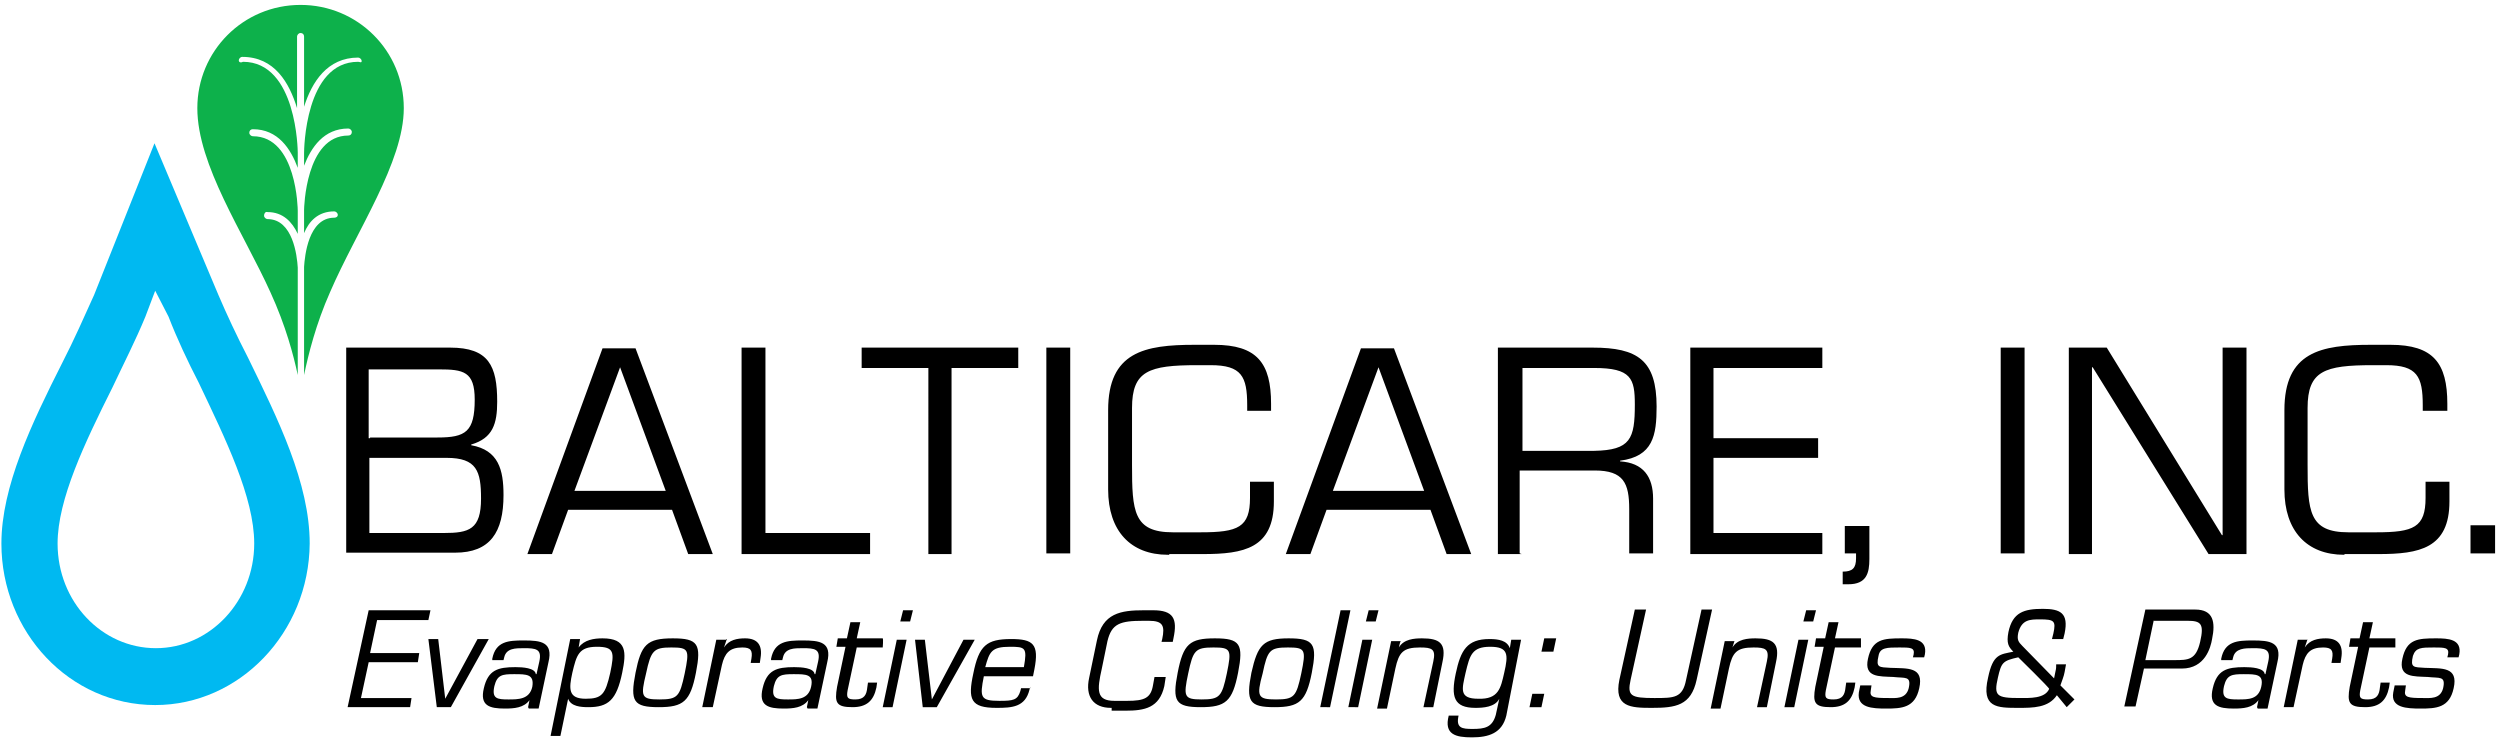 <svg xmlns="http://www.w3.org/2000/svg" viewBox="0 0 356 105.6">
  <path d="M22.1 100.4C9.9 100.4.2 90 .2 77.4c0-8.1 4.3-17.1 8.7-25.8 1.6-3.1 3.1-6.5 4.5-9.6L22 20.4 31.1 42c1.2 2.8 2.6 5.8 4.2 8.9 4.3 8.8 8.8 17.9 8.8 26.5-.1 12.7-10 23-22 23zm0-59l-1.4 3.7c-1.4 3.4-3.1 6.7-4.7 10.1-3.9 7.8-7.8 15.9-7.8 22.2 0 8.3 6.3 14.9 14 14.9s14-6.7 14-14.9c0-6.6-4.1-14.9-7.9-22.9-1.6-3.1-3.1-6.3-4.3-9.4l-1.9-3.7z" fill="#00b9f1"/>
  <path d="M49.3 78.9V49.5h14.8c5.5 0 6.7 2.6 6.7 7.7 0 3.1-.6 5.2-3.7 6.1v.1c3.9.7 4.6 3.5 4.6 7.1 0 5.3-1.9 8.2-6.9 8.2H49.3v.2zm3.4-16.6h9.6c4 0 5.3-.8 5.3-5.4 0-4-1.6-4.3-5.1-4.3h-10v9.8h.2zm0 13.6h10.5c3.6 0 5.3-.5 5.3-4.9 0-3.9-.6-5.8-4.9-5.8h-11v10.7h.1zm28.2-3.3l-2.3 6.3h-3.5l10.7-29.3h4.7l11 29.3H98l-2.3-6.3H80.9zm7.4-20.3l-6.5 17.6h13l-6.5-17.6zM109 75.9h14.9v3h-18.3V49.5h3.4v26.4zm26.5 3h-3.3V52.4h-9.5v-2.9H145v2.9h-9.5v26.5zM149 49.5h3.4v29.3H149V49.5zM166.3 79c-5.3 0-8.5-3.4-8.5-9.3V58.4c0-8.3 5.2-9.3 12.3-9.3h2.8c6.1 0 8.1 2.6 8.1 8.4v1h-3.4v-.8c0-4.1-.8-5.7-5.2-5.7h-1.9c-6.9 0-9.3.8-9.3 6.1v8.1c0 6.6.2 9.6 5.8 9.6h4c5.3 0 7-.7 7-4.9v-2.3h3.4v2.8c0 6.7-4.3 7.5-10.1 7.5h-4.8v.1zm22.6-6.4l-2.3 6.3h-3.5l10.7-29.3h4.7l11 29.3H206l-2.3-6.3h-14.8zm7.4-20.3l-6.5 17.6h13l-6.5-17.6zm20.4 26.6h-3.4V49.5h13.5c6.4 0 9.1 1.8 9.1 8.4 0 4.1-.5 7.1-5.2 7.7v.1c3.3.2 4.7 2.2 4.7 5.3v7.8H232v-6.3c0-3.7-.8-5.5-4.9-5.5h-10.7v11.8l.3.1zM227 64.2c5.2-.1 5.8-1.7 5.8-6.6 0-3.7-.5-5.2-5.8-5.2h-10.2v11.8H227zm17-1.8h14.9v2.8H244v10.7h15.5v3h-18.8V49.5h18.8v2.9H244v10zm18.7 16.5v-4h3.5v4.7c0 2-.4 3.6-3 3.6h-.8v-1.8c1.4 0 1.9-.5 1.9-1.9v-.7h-1.6v.1zm22.2-29.4h3.4v29.3h-3.4V49.5zm35 29.4h-5.4L298 52.3h-.1v26.6h-3.3V49.5h5.4l16.4 26.7h.1V49.5h3.4v29.4zm13.9.1c-5.3 0-8.5-3.4-8.5-9.3V58.4c0-8.3 5.2-9.3 12.3-9.3h2.8c6.1 0 8.1 2.6 8.1 8.4v1H345v-.8c0-4.1-.8-5.7-5.2-5.7h-1.9c-6.9 0-9.3.8-9.3 6.1v8.1c0 6.6.2 9.6 5.8 9.6h4c5.3 0 7-.7 7-4.9v-2.3h3.4v2.8c0 6.7-4.3 7.5-10.1 7.5h-4.8l-.1.1zm18-4.2h3.5v4h-3.5v-4zM52.7 93h7l-.2 1.3h-7l-1.1 5.1h7.2l-.2 1.3h-8.9l3-13.8h8.8l-.3 1.4h-7.3l-1 4.7zm11.5 7.7h-2L61 91h1.4l1 8.5L68 91h1.6l-5.4 9.7zm11 0l.2-1c-.8 1.1-2.2 1.2-3.5 1.2-2.2 0-3.6-.4-3-2.9.6-2.6 2-3 4.5-3 1 0 2.8.1 2.9 1h.1l.4-1.8c.4-1.8-.5-1.9-2.2-1.9-1.2 0-2.5 0-2.8 1.3l-.1.4h-1.6v-.2c.5-2.5 2.3-2.6 4.5-2.6 2.4 0 4.2.2 3.5 3.1l-1.4 6.6h-1.4l-.1-.2zm.6-2.9c.3-1.8-.8-1.8-2.6-1.8-1.7 0-2.4.1-2.8 1.7-.4 1.8.4 1.9 2 1.9 1.4 0 3 0 3.4-1.8m6.6-5.6c.8-1.1 2.2-1.3 3.4-1.3 3.5 0 3.4 2 2.8 4.9-.8 3.9-2 4.9-4.8 4.9-1.1 0-2.5-.1-2.9-1.2l-1.1 5.3h-1.4L81.2 91h1.4l-.2 1.2zm-.9 3.6c-.5 2.3-.6 3.7 1.9 3.7 2.3 0 2.8-.6 3.5-3.7.6-2.9.6-3.7-1.9-3.7-2.6 0-2.9 1.2-3.5 3.7m14.3-4.9c3.6 0 4.1.8 3.3 4.9-.8 4.1-1.8 4.9-5.3 4.9-3.6 0-4.1-.8-3.3-4.9.8-4 1.6-4.9 5.3-4.9m-1.9 8.7c2.6 0 2.9-.4 3.6-3.7.7-3.4.6-3.7-1.9-3.7s-2.9.4-3.6 3.7c-.8 3.3-.7 3.7 1.9 3.7m9.6-8.6l-.4 1.2c.7-1.1 1.9-1.3 3-1.3 1.8 0 2.5 1 2.2 2.8l-.1.7h-1.3l.1-.6c.2-1.2-.1-1.6-1.3-1.6-1.8 0-2.5.8-2.9 2.5l-1.3 6H100l2-9.6h1.4V91zm11.4 9.7l.2-1c-.8 1.1-2.2 1.2-3.5 1.2-2.2 0-3.6-.4-3-2.9.6-2.6 2-3 4.5-3 1 0 2.8.1 2.9 1h.1l.4-1.8c.4-1.8-.5-1.9-2.2-1.9-1.2 0-2.5 0-2.8 1.3l-.1.4h-1.6v-.2c.5-2.5 2.3-2.6 4.5-2.6 2.4 0 4.2.2 3.5 3.1l-1.4 6.6H115l-.1-.2zm.6-2.9c.4-1.8-.7-1.8-2.5-1.8-1.7 0-2.4.1-2.8 1.7-.4 1.8.4 1.9 2 1.9 1.4 0 2.9 0 3.3-1.8m10.2-5.6H122l-1.3 6.1c-.2 1.1 0 1.3 1.1 1.3 1.3 0 1.6-.7 1.7-1.7l.1-.7h1.3l-.1.7c-.4 1.9-1.4 2.8-3.4 2.8-2.3 0-2.6-.6-2.2-2.9l1.2-5.7h-1.3l.2-1.2h1.3l.5-2.3h1.4l-.5 2.3h3.7c.1.1 0 1.3 0 1.3zm1.4 8.5h-1.4l2-9.6h1.4l-2 9.6zm2.5-12.2h-1.4l.4-1.6h1.4l-.4 1.6zm3.8 12.2h-2l-1.1-9.6h1.4l1 8.5 4.5-8.5h1.6l-5.4 9.6zm13.3-2.9l-.1.4c-.6 2.5-2.5 2.6-4.7 2.6-3.7 0-4.1-1.2-3.3-4.9.8-4 1.9-4.9 5.4-4.9 3.1 0 4 .7 3.3 4.3l-.2 1h-7c-.6 3-.5 3.5 2.2 3.5 2 0 2.6-.1 3-1.4l.1-.4h1.3v-.2zm-.9-2.8c.5-2.8.2-2.9-2-2.9-2.6 0-2.9.7-3.5 2.9h5.5zm12.4 5.8c-2.5 0-3.7-1.6-3.1-4.3l1.1-5.3c.8-3.9 3.4-4.3 6.7-4.3h1.3c2.9 0 3.5 1.2 2.9 4l-.1.5h-1.6l.1-.4c.4-1.9.1-2.6-1.9-2.6h-.8c-3.3 0-4.5.4-5.1 2.9l-.8 3.9c-.7 3.1-.8 4.6 1.8 4.6h1.8c2.5 0 3.4-.4 3.7-2.3l.2-1.1h1.6l-.2 1.3c-.7 3.1-2.8 3.5-5.5 3.5h-2v-.4zm14.8-9.9c3.6 0 4.1.8 3.3 4.9-.8 4.1-1.8 4.9-5.3 4.9-3.6 0-4.1-.8-3.3-4.9s1.7-4.9 5.3-4.9m-1.9 8.7c2.6 0 2.9-.4 3.6-3.7.7-3.4.6-3.7-1.9-3.7-2.6 0-2.9.4-3.6 3.7-.7 3.3-.6 3.7 1.9 3.7m12.4-8.7c3.6 0 4.1.8 3.3 4.9-.8 4.1-1.8 4.9-5.3 4.9-3.6 0-4.1-.8-3.3-4.9.9-4 1.7-4.9 5.3-4.9m-1.8 8.7c2.6 0 2.9-.4 3.6-3.7.7-3.4.6-3.7-1.9-3.7-2.6 0-2.9.4-3.6 3.7-.9 3.3-.7 3.7 1.9 3.7m7.7 1.1H188l2.9-13.8h1.4l-2.9 13.8zm4 0H192l2-9.6h1.4l-2 9.6zm2.5-12.2h-1.4l.4-1.6h1.4l-.4 1.6zm3.3 3.7c.7-1.2 2.2-1.3 3.3-1.3 2.5 0 3.5.7 2.9 3.4l-1.3 6.4h-1.4l1.4-6.5c.4-1.8-.2-2-1.9-2-2.4 0-3 .7-3.5 3l-1.2 5.7h-1.4l2-9.6h1.4c-.1-.1-.3.9-.3.9zm15.3 9.7c-.6 2.5-2.5 3.1-4.9 3.1-2.3 0-4-.4-3.3-3.1h1.4c-.4 1.8.5 1.9 2 1.9 1.7 0 2.8-.2 3.3-2l.5-2.3c-.6 1.2-2.3 1.3-3.4 1.3-3.1 0-3.5-1.6-2.8-4.9.7-3.3 1.6-4.9 4.8-4.9 1.3 0 2.5.2 2.9 1.3l.2-1.2h1.4l-2.1 10.8zm-.3-6.1c.6-2.6.6-3.7-2-3.7s-2.9 1.2-3.5 3.7c-.5 2.3-1 3.7 1.8 3.7 2.9.1 3.2-1.5 3.7-3.7m5.3 4.9h-1.7l.4-1.9h1.7l-.4 1.9zm1.7-7.9h-1.7l.4-1.9h1.7l-.4 1.9zm22.6-6l-2.2 10c-.8 3.7-3 4-6.4 4-3 0-5.4-.1-4.6-4l2.2-10h1.6l-2.2 10c-.5 2.3 0 2.6 3.4 2.6 2.8 0 4 0 4.5-2.6l2.2-10h1.5zm2.9 5.4c.7-1.2 2.2-1.3 3.3-1.3 2.5 0 3.5.7 2.9 3.4l-1.3 6.4h-1.4l1.4-6.5c.4-1.8-.2-2-1.9-2-2.4 0-3 .7-3.5 3l-1.2 5.7h-1.4l2-9.6h1.4c0-.1-.3.9-.3.9zm8.8 8.5h-1.4l2-9.6h1.4l-2 9.6zm2.7-12.2h-1.4l.4-1.6h1.4l-.4 1.6zm6.8 3.7h-3.7l-1.3 6.1c-.2 1.1 0 1.3 1.1 1.3 1.3 0 1.6-.7 1.7-1.7l.1-.7h1.3l-.1.7c-.4 1.9-1.4 2.8-3.4 2.8-2.3 0-2.6-.6-2.2-2.9l1.2-5.7h-1.3l.2-1.2h1.3l.5-2.3h1.4l-.5 2.3h3.7v1.3zm9 1.4h-1.6l.1-.4c.2-1-.5-1-2-1-1.8 0-2.8 0-3 1.2-.4 1.7.1 1.6 1.7 1.7 2.4.1 4.8-.2 4.1 2.9-.6 2.8-2.5 2.9-4.7 2.9-2 0-4.2-.1-3.9-2.3l.2-1h1.6l-.1.7c-.2 1 .4 1.1 2.5 1.1 1 0 2.5.2 2.9-1.4.4-1.8-.5-1.4-2.2-1.6-2-.1-4.2.1-3.6-2.6.6-2.8 2.2-2.9 4.8-2.9 1.7 0 3.7.1 3.3 2.3l-.1.4zm31.5-6.8h7.1c2.6 0 2.9 1.8 2.4 4.2-.2 1.2-1 4.2-4.3 4.2h-5.4l-1.2 5.4h-1.6l3-13.8zm1.2 1.5l-1.2 5.7h4.1c2 0 3.1 0 3.7-2.6.6-2.6.1-3-1.8-3h-4.8zm14.7 12.4l.2-1c-.8 1.1-2.2 1.2-3.5 1.2-2.2 0-3.6-.4-3-2.9.6-2.6 2-3 4.5-3 1 0 2.8.1 2.9 1h.1l.4-1.8c.4-1.8-.5-1.9-2.2-1.9-1.1 0-2.5 0-2.8 1.3l-.1.4h-1.6v-.2c.5-2.5 2.3-2.6 4.5-2.6 2.4 0 4.2.2 3.5 3.1l-1.4 6.6h-1.4l-.1-.2zm.6-2.9c.4-1.8-.7-1.8-2.5-1.8-1.7 0-2.4.1-2.8 1.7-.4 1.8.4 1.9 2 1.9 1.5 0 2.9 0 3.3-1.8m6.6-6.8l-.4 1.2c.7-1.1 1.9-1.3 3-1.3 1.8 0 2.5 1 2.2 2.8l-.1.7H332l.1-.6c.2-1.2-.1-1.6-1.3-1.6-1.8 0-2.5.8-2.9 2.5l-1.3 6h-1.4l2-9.6h1.4V91zm12.5 1.2h-3.7l-1.3 6.1c-.2 1.1 0 1.3 1.1 1.3 1.3 0 1.6-.7 1.7-1.7l.1-.7h1.3l-.1.7c-.4 1.9-1.4 2.8-3.4 2.8-2.3 0-2.6-.6-2.2-2.9l1.2-5.7h-1.3l.2-1.2h1.3l.5-2.3h1.4l-.5 2.3h3.7v1.3zm9 1.4h-1.6l.1-.4c.2-1-.5-1-2-1-1.8 0-2.6 0-3 1.2-.4 1.7.1 1.6 1.7 1.7 2.4.1 4.8-.2 4.1 2.9-.6 2.8-2.5 2.9-4.7 2.9-2 0-4.3-.1-3.9-2.3l.2-1h1.6l-.1.7c-.2 1 .4 1.1 2.5 1.1 1 0 2.5.2 2.9-1.4.4-1.8-.5-1.4-2.2-1.6-2-.1-4.2.1-3.6-2.6.6-2.8 2.2-2.9 4.8-2.9 1.7 0 3.7.1 3.3 2.3l-.1.4zM292.9 99c-1.2 1.8-3.4 1.8-5.5 1.8-3 0-5.3 0-4.3-4.3.7-3.4 1.7-3.3 3.6-3.7-.7-.7-1-1.2-.7-2.8.6-2.8 2.2-3.3 4.9-3.3 2.5 0 3.7.6 3.1 3.5l-.2.8h-1.6l.2-.8c.4-1.8.1-2-1.9-2-1.4 0-2.6 0-3.1 1.9-.2 1 0 1.3.6 1.9l4.5 4.6c.1-.4.1-.6.2-1s.1-.6.1-1h1.4c-.1.4-.1.7-.2 1.1-.1.6-.4 1.3-.6 1.9l2 2-1.1 1.1-1.4-1.7zm-5.5-5.4c-2.2.5-2.4.7-2.9 2.9-.6 2.6-.2 2.9 3.1 2.9 1.4 0 3.6.1 4.2-1.3.1-.1-4.4-4.5-4.4-4.5z"/>
  <path d="M57.5 15.4C57.5 7.2 50.9.7 42.8.7c-8.2 0-14.7 6.6-14.7 14.7s6.6 17.8 10.4 26.2c2.2 4.8 3.3 9 3.9 11.8V38.1c-.1-1.7-.7-6.9-4.3-6.9-.2 0-.5-.2-.5-.5s.2-.6.5-.5c2.2 0 3.5 1.4 4.3 3.1V30c0-.1-.1-10.6-6.4-10.6-.2 0-.5-.2-.5-.5s.2-.5.5-.5c3.6 0 5.4 2.8 6.4 5.5v-2.2c0-.1-.1-12.9-7.8-12.9-.4.2-.6 0-.6-.2s.2-.5.5-.5c4.6 0 6.7 3.7 7.8 7.3V5.2c0-.2.2-.5.5-.5s.5.2.5.5v10c1.1-3.5 3.3-7 7.7-7 .2 0 .5.2.5.5s-.3.1-.5.1c-7.6 0-7.7 12.6-7.7 13v1.8c1-2.6 2.8-5.3 6.3-5.3.2 0 .5.2.5.5s-.2.5-.5.5c-6.1 0-6.3 10.4-6.3 10.6v3.3c.7-1.7 2-3.1 4.3-3.1.2 0 .5.2.5.5s-.3.4-.5.4c-3.7 0-4.2 5.5-4.3 7v15.4c.6-2.9 1.7-7.3 3.7-11.8 3.8-8.8 10.5-18.5 10.5-26.2z" fill="#0db14b"/>
</svg>
